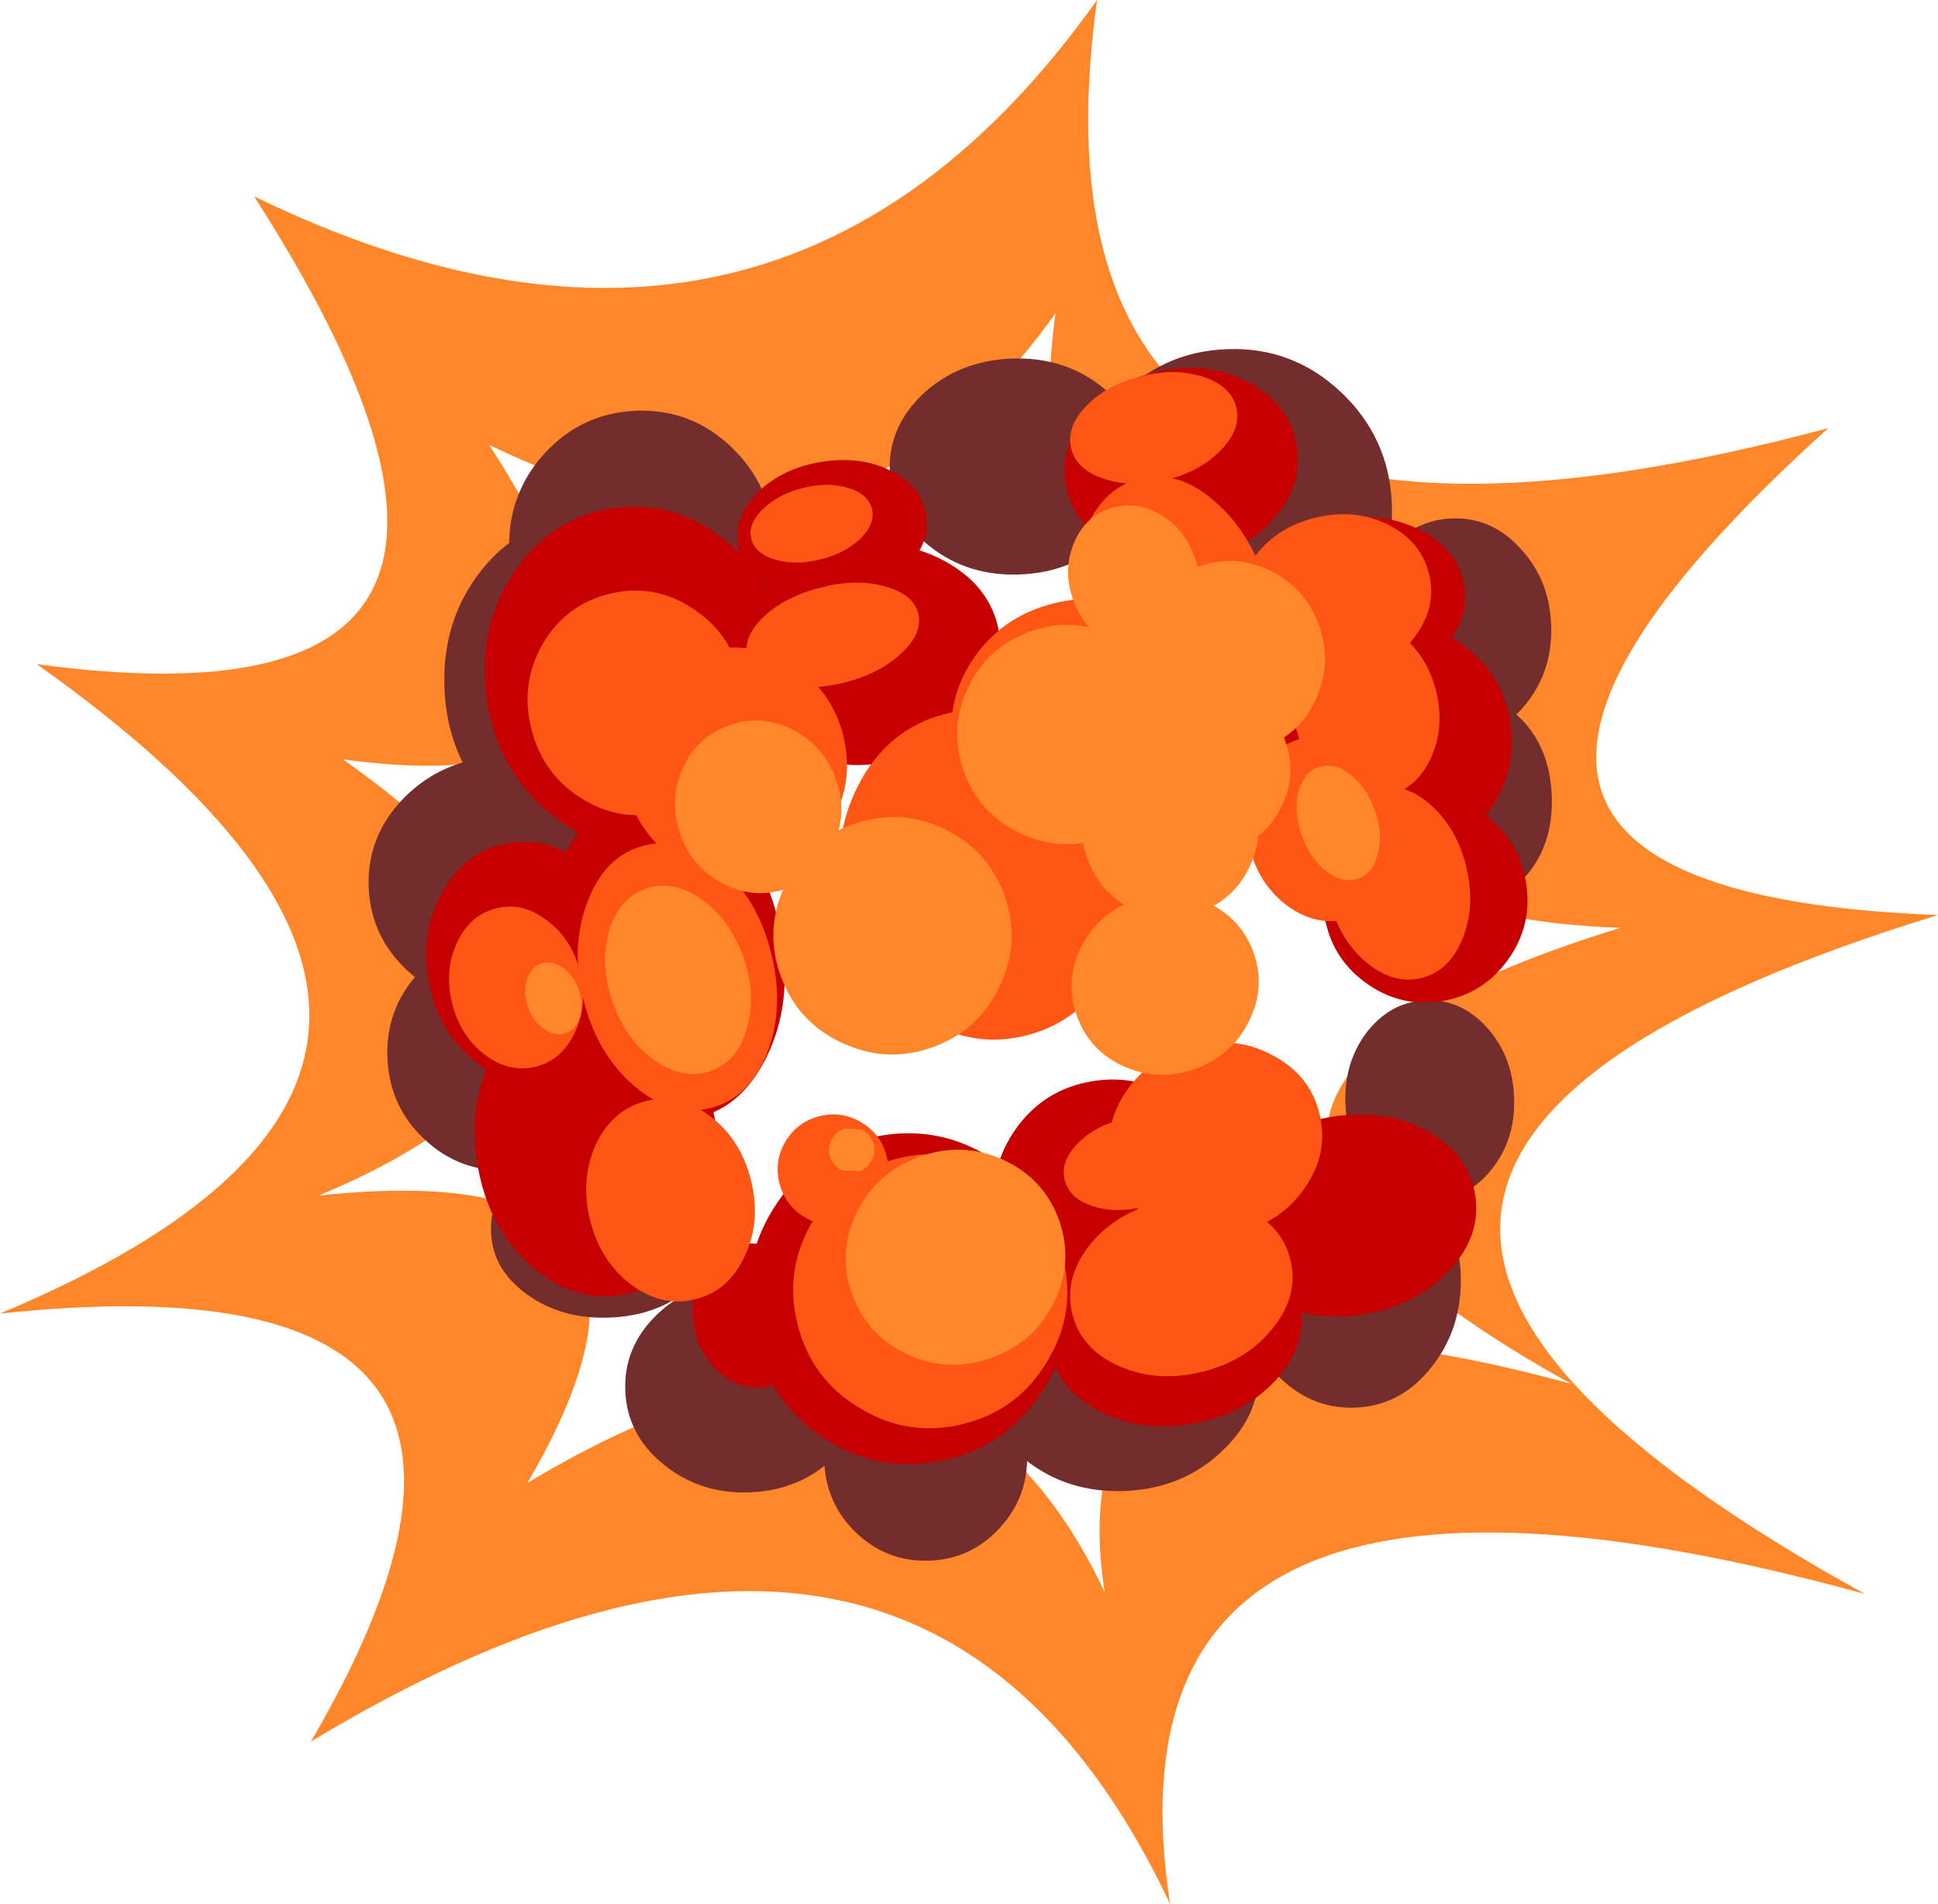 <?xml version="1.0" encoding="UTF-8" standalone="no"?>
<svg xmlns:xlink="http://www.w3.org/1999/xlink" height="497.8px" width="506.75px" xmlns="http://www.w3.org/2000/svg">
  <g transform="matrix(1.0, 0.0, 0.0, 1.0, 250.7, 248.25)">
    <path d="M153.75 -91.2 Q9.6 -52.55 25.3 -166.35 -30.9 -87.25 -122.75 -131.9 -61.4 -36.2 -161.0 -49.7 -62.05 20.3 -167.35 64.35 -62.35 53.2 -112.8 139.5 -5.85 75.0 38.15 168.05 24.0 76.25 160.2 113.6 25.95 39.5 173.0 -5.65 63.5 -9.8 153.75 -91.2 M256.05 -9.0 Q37.1 58.2 236.9 168.5 34.25 112.95 55.25 249.55 -10.2 111.05 -169.4 207.1 -94.35 78.6 -250.7 95.2 -93.9 29.6 -241.1 -74.6 -92.95 -54.5 -184.25 -196.9 -47.55 -130.5 36.15 -248.25 12.7 -78.85 227.35 -136.3 93.05 -15.15 256.05 -9.0" fill="#ff872a" fill-rule="evenodd" stroke="none"/>
    <path d="M-144.85 -39.85 Q-134.8 -49.85 -120.1 -50.4 -105.45 -50.95 -94.75 -41.75 -83.95 -32.55 -83.45 -18.95 -82.9 -5.35 -92.95 4.65 -102.9 14.65 -117.55 15.2 -132.25 15.75 -143.05 6.55 -153.75 -2.65 -154.3 -16.25 -154.8 -29.85 -144.85 -39.85" fill="#742d2d" fill-rule="evenodd" stroke="none"/>
    <path d="M-99.4 -112.6 Q-84.2 -113.15 -72.95 -101.1 -61.65 -88.9 -61.0 -71.25 -60.3 -53.55 -70.6 -40.65 -80.9 -27.65 -96.1 -27.1 -111.35 -26.5 -122.55 -38.6 -133.8 -50.7 -134.5 -68.4 -135.15 -86.05 -124.9 -99.05 -114.65 -112.0 -99.4 -112.6" fill="#742d2d" fill-rule="evenodd" stroke="none"/>
    <path d="M-57.6 -81.15 Q-67.3 -70.3 -81.6 -69.75 -95.9 -69.2 -106.5 -79.25 -117.0 -89.3 -117.55 -104.0 -118.15 -118.75 -108.45 -129.55 -98.65 -140.3 -84.35 -140.85 -70.05 -141.4 -59.55 -131.45 -48.95 -121.4 -48.35 -106.65 -47.8 -91.95 -57.6 -81.15" fill="#742d2d" fill-rule="evenodd" stroke="none"/>
    <path d="M38.95 -107.3 Q29.65 -98.55 16.0 -98.05 2.3 -97.5 -7.7 -105.5 -17.6 -113.3 -18.05 -125.0 -18.5 -136.65 -9.25 -145.35 0.1 -153.95 13.8 -154.5 27.45 -155.0 37.4 -147.15 47.4 -139.2 47.85 -127.55 48.3 -115.85 38.95 -107.3" fill="#742d2d" fill-rule="evenodd" stroke="none"/>
    <path d="M113.25 -116.45 Q113.9 -99.0 102.15 -86.25 90.45 -73.4 73.3 -72.7 56.1 -72.05 43.4 -84.0 30.75 -95.75 30.1 -113.2 29.4 -130.65 41.1 -143.55 52.85 -156.3 70.05 -156.95 87.2 -157.65 99.85 -145.8 112.55 -133.9 113.25 -116.45" fill="#742d2d" fill-rule="evenodd" stroke="none"/>
    <path d="M128.95 -112.7 Q139.25 -113.1 146.75 -104.95 154.45 -96.8 154.9 -84.85 155.35 -72.95 148.35 -64.25 141.45 -55.55 131.15 -55.15 120.8 -54.75 113.2 -62.85 105.6 -71.05 105.15 -82.95 104.7 -94.9 111.6 -103.55 118.6 -112.3 128.95 -112.7" fill="#742d2d" fill-rule="evenodd" stroke="none"/>
    <path d="M124.55 -56.8 Q129.4 -64.3 136.6 -64.6 143.85 -64.85 149.25 -57.75 154.65 -50.6 155.05 -40.2 155.45 -29.75 150.6 -22.25 145.8 -14.7 138.55 -14.45 131.35 -14.15 125.9 -21.3 120.5 -28.4 120.1 -38.85 119.7 -49.25 124.55 -56.8" fill="#742d2d" fill-rule="evenodd" stroke="none"/>
    <path d="M124.55 -56.8 Q129.4 -64.3 136.6 -64.6 143.85 -64.85 149.25 -57.75 154.65 -50.6 155.05 -40.2 155.45 -29.75 150.6 -22.25 145.8 -14.7 138.55 -14.45 131.35 -14.15 125.9 -21.3 120.5 -28.4 120.1 -38.85 119.7 -49.25 124.55 -56.8 Z" fill="none" stroke="#a80f06" stroke-linecap="round" stroke-linejoin="round" stroke-opacity="0.0" stroke-width="6.0"/>
    <path d="M139.45 57.35 Q133.3 65.25 124.15 65.6 115.0 65.95 108.25 58.55 101.55 51.2 101.1 40.3 100.7 29.45 106.8 21.5 113.0 13.65 122.15 13.3 131.3 12.95 138.0 20.3 144.8 27.75 145.2 38.6 145.65 49.5 139.45 57.35" fill="#742d2d" fill-rule="evenodd" stroke="none"/>
    <path d="M139.45 57.35 Q133.3 65.25 124.15 65.6 115.0 65.95 108.25 58.55 101.55 51.2 101.1 40.3 100.7 29.45 106.8 21.5 113.0 13.65 122.15 13.3 131.3 12.95 138.0 20.3 144.8 27.75 145.2 38.6 145.65 49.5 139.45 57.35 Z" fill="none" stroke="#a80f06" stroke-linecap="round" stroke-linejoin="round" stroke-opacity="0.0" stroke-width="6.0"/>
    <path d="M-98.8 4.75 Q-89.65 13.4 -89.15 26.05 -88.65 38.7 -97.15 47.95 -105.6 57.25 -118.1 57.75 -130.6 58.25 -139.8 49.55 -148.9 41.0 -149.4 28.35 -149.9 15.7 -141.45 6.35 -132.95 -2.85 -120.45 -3.35 -107.95 -3.85 -98.8 4.75" fill="#742d2d" fill-rule="evenodd" stroke="none"/>
    <path d="M-98.8 4.75 Q-89.65 13.4 -89.15 26.05 -88.65 38.7 -97.15 47.95 -105.6 57.25 -118.1 57.75 -130.6 58.25 -139.8 49.55 -148.9 41.0 -149.4 28.35 -149.9 15.7 -141.45 6.35 -132.95 -2.85 -120.45 -3.35 -107.95 -3.85 -98.8 4.75 Z" fill="none" stroke="#a80f06" stroke-linecap="round" stroke-linejoin="round" stroke-opacity="0.0" stroke-width="6.0"/>
    <path d="M-71.55 55.25 Q-62.45 61.8 -62.05 71.55 -61.7 81.35 -70.25 88.55 -78.8 95.8 -91.3 96.25 -103.8 96.75 -112.9 90.2 -121.95 83.7 -122.3 73.9 -122.7 64.15 -114.2 56.9 -105.6 49.7 -93.1 49.2 -80.6 48.75 -71.55 55.25" fill="#742d2d" fill-rule="evenodd" stroke="none"/>
    <path d="M-71.55 55.25 Q-62.45 61.8 -62.05 71.55 -61.7 81.35 -70.25 88.55 -78.8 95.8 -91.3 96.25 -103.8 96.75 -112.9 90.2 -121.95 83.7 -122.3 73.9 -122.7 64.15 -114.2 56.9 -105.6 49.7 -93.1 49.2 -80.6 48.75 -71.55 55.25 Z" fill="none" stroke="#a80f06" stroke-linecap="round" stroke-linejoin="round" stroke-opacity="0.0" stroke-width="6.0"/>
    <path d="M-87.2 115.35 Q-87.65 103.8 -78.75 95.3 -69.85 86.9 -56.8 86.4 -43.7 85.9 -34.15 93.55 -24.6 101.35 -24.15 112.9 -23.7 124.45 -32.65 132.85 -41.55 141.45 -54.65 141.95 -67.7 142.45 -77.25 134.6 -86.75 126.9 -87.2 115.35" fill="#742d2d" fill-rule="evenodd" stroke="none"/>
    <path d="M-87.2 115.35 Q-87.65 103.8 -78.75 95.3 -69.85 86.9 -56.8 86.4 -43.7 85.9 -34.15 93.55 -24.6 101.35 -24.15 112.9 -23.7 124.45 -32.65 132.85 -41.55 141.45 -54.65 141.95 -67.7 142.45 -77.25 134.6 -86.75 126.9 -87.2 115.35 Z" fill="none" stroke="#a80f06" stroke-linecap="round" stroke-linejoin="round" stroke-opacity="0.0" stroke-width="6.0"/>
    <path d="M10.8 151.15 Q3.35 159.4 -7.65 159.8 -18.6 160.25 -26.75 152.6 -34.75 145.0 -35.2 133.75 -35.6 122.5 -28.25 114.25 -20.7 106.05 -9.75 105.6 1.25 105.2 9.3 112.8 17.45 120.45 17.85 131.7 18.3 142.95 10.8 151.15" fill="#742d2d" fill-rule="evenodd" stroke="none"/>
    <path d="M10.8 151.15 Q3.35 159.4 -7.65 159.8 -18.6 160.25 -26.75 152.6 -34.75 145.0 -35.2 133.75 -35.6 122.5 -28.25 114.25 -20.7 106.05 -9.75 105.6 1.25 105.2 9.3 112.8 17.45 120.45 17.85 131.7 18.3 142.95 10.8 151.15 Z" fill="none" stroke="#a80f06" stroke-linecap="round" stroke-linejoin="round" stroke-opacity="0.0" stroke-width="6.0"/>
    <path d="M40.9 78.55 Q56.0 77.95 67.0 86.75 78.05 95.65 78.55 108.7 79.05 121.7 68.7 131.3 58.45 141.0 43.35 141.6 28.3 142.15 17.25 133.3 6.2 124.5 5.7 111.5 5.2 98.45 15.55 88.75 25.85 79.1 40.9 78.55" fill="#742d2d" fill-rule="evenodd" stroke="none"/>
    <path d="M40.9 78.55 Q56.0 77.95 67.0 86.75 78.05 95.65 78.55 108.7 79.05 121.7 68.7 131.3 58.45 141.0 43.35 141.6 28.3 142.15 17.25 133.3 6.2 124.5 5.7 111.5 5.2 98.45 15.55 88.75 25.85 79.1 40.9 78.55 Z" fill="none" stroke="#a80f06" stroke-linecap="round" stroke-linejoin="round" stroke-opacity="0.0" stroke-width="6.0"/>
    <path d="M121.8 61.35 Q130.7 70.95 131.25 84.95 131.75 98.95 123.65 109.15 115.65 119.35 103.65 119.8 91.65 120.25 82.75 110.75 73.9 101.15 73.4 87.15 72.85 73.15 80.9 62.95 89.05 52.75 101.05 52.3 113.05 51.85 121.8 61.35" fill="#742d2d" fill-rule="evenodd" stroke="none"/>
    <path d="M121.8 61.35 Q130.7 70.95 131.25 84.95 131.75 98.95 123.65 109.15 115.65 119.35 103.65 119.8 91.65 120.25 82.75 110.75 73.9 101.15 73.4 87.15 72.85 73.15 80.9 62.95 89.05 52.75 101.05 52.3 113.05 51.85 121.8 61.35 Z" fill="none" stroke="#a80f06" stroke-linecap="round" stroke-linejoin="round" stroke-opacity="0.0" stroke-width="6.0"/>
    <path d="M-121.4 26.85 Q-114.1 13.85 -101.2 11.7 -88.25 9.55 -77.25 19.55 -66.2 29.6 -63.5 45.85 -60.8 62.15 -68.05 75.1 -75.2 88.2 -88.15 90.35 -101.05 92.5 -112.2 82.4 -123.15 72.5 -125.85 56.2 -128.55 39.95 -121.4 26.85" fill="#c60000" fill-rule="evenodd" stroke="none"/>
    <path d="M-117.6 -27.85 Q-106.7 -29.65 -97.5 -21.75 -88.2 -13.9 -86.05 -1.0 -83.9 11.95 -90.15 22.4 -96.35 32.9 -107.25 34.7 -118.15 36.5 -127.35 28.6 -136.55 20.7 -138.7 7.75 -140.85 -5.15 -134.7 -15.55 -128.5 -26.05 -117.6 -27.85" fill="#c60000" fill-rule="evenodd" stroke="none"/>
    <path d="M-56.85 77.05 Q-50.45 76.0 -45.05 80.7 -39.5 85.45 -38.25 93.15 -36.95 100.9 -40.65 107.05 -44.25 113.3 -50.65 114.35 -57.05 115.4 -62.5 110.7 -67.95 106.05 -69.25 98.3 -70.5 90.6 -66.9 84.35 -63.25 78.1 -56.85 77.05" fill="#c60000" fill-rule="evenodd" stroke="none"/>
    <path d="M28.15 84.5 Q31.1 102.15 21.05 116.65 11.1 131.15 -6.0 133.95 -23.15 136.8 -37.35 126.35 -51.4 115.8 -54.35 98.15 -57.25 80.5 -47.35 66.05 -37.35 51.5 -20.2 48.65 -3.1 45.85 11.05 56.35 25.25 66.85 28.15 84.5" fill="#c60000" fill-rule="evenodd" stroke="none"/>
    <path d="M89.35 93.45 Q91.05 103.85 82.7 112.8 74.35 121.75 60.75 124.05 47.2 126.3 36.35 120.5 25.55 114.7 23.85 104.3 22.1 93.85 30.45 84.9 38.85 75.95 52.4 73.7 66.0 71.4 76.8 77.2 87.6 83.0 89.35 93.45" fill="#c60000" fill-rule="evenodd" stroke="none"/>
    <path d="M122.25 47.35 Q133.25 53.4 135.0 64.05 136.8 74.7 128.3 83.85 119.85 93.1 106.05 95.35 92.2 97.65 81.25 91.7 70.25 85.75 68.45 75.1 66.7 64.45 75.2 55.2 83.65 46.05 97.5 43.75 111.3 41.5 122.25 47.35" fill="#c60000" fill-rule="evenodd" stroke="none"/>
    <path d="M-83.8 -40.6 Q-71.2 -42.7 -60.25 -31.75 -49.3 -20.8 -46.35 -3.25 -43.45 14.35 -50.3 28.2 -57.15 42.1 -69.75 44.2 -82.3 46.25 -93.25 35.35 -104.2 24.4 -107.1 6.8 -110.05 -10.75 -103.2 -24.6 -96.35 -38.55 -83.8 -40.6" fill="#c60000" fill-rule="evenodd" stroke="none"/>
    <path d="M-44.25 -77.6 Q-41.25 -59.35 -50.7 -44.55 -60.1 -29.6 -76.45 -26.9 -92.85 -24.2 -106.55 -35.25 -120.25 -46.25 -123.25 -64.5 -126.3 -82.8 -116.9 -97.7 -107.5 -112.55 -91.1 -115.25 -74.75 -117.95 -61.05 -107.0 -47.3 -95.9 -44.25 -77.6" fill="#c60000" fill-rule="evenodd" stroke="none"/>
    <path d="M-8.55 -113.75 Q-7.3 -106.35 -13.65 -99.95 -19.95 -93.55 -30.2 -91.85 -40.4 -90.15 -48.45 -94.15 -56.5 -98.15 -57.75 -105.55 -58.95 -112.95 -52.65 -119.4 -46.3 -125.75 -36.1 -127.45 -25.85 -129.15 -17.85 -125.2 -9.75 -121.15 -8.55 -113.75" fill="#c60000" fill-rule="evenodd" stroke="none"/>
    <path d="M-2.9 -101.1 Q8.6 -94.5 10.55 -82.8 12.5 -71.15 3.7 -61.15 -4.95 -51.2 -19.2 -48.85 -33.45 -46.45 -44.95 -53.1 -56.4 -59.7 -58.35 -71.35 -60.3 -83.05 -51.55 -93.05 -42.85 -102.95 -28.6 -105.35 -14.35 -107.7 -2.9 -101.1" fill="#c60000" fill-rule="evenodd" stroke="none"/>
    <path d="M88.4 -131.7 Q90.1 -121.4 82.45 -112.7 74.75 -103.95 62.3 -101.9 49.8 -99.8 39.75 -105.65 29.7 -111.35 28.0 -121.65 26.3 -131.95 33.95 -140.75 41.6 -149.4 54.1 -151.5 66.55 -153.55 76.65 -147.8 86.7 -142.0 88.4 -131.7" fill="#c60000" fill-rule="evenodd" stroke="none"/>
    <path d="M126.3 -78.2 Q119.0 -70.35 107.15 -68.4 95.3 -66.4 85.8 -71.45 76.35 -76.55 74.85 -85.65 73.3 -94.8 80.65 -102.65 87.95 -110.5 99.8 -112.5 111.65 -114.45 121.15 -109.4 130.6 -104.35 132.15 -95.2 133.65 -86.1 126.3 -78.2" fill="#c60000" fill-rule="evenodd" stroke="none"/>
    <path d="M130.35 -80.65 Q141.95 -72.9 144.2 -59.6 146.4 -46.25 137.9 -35.15 129.45 -24.05 115.25 -21.7 101.0 -19.35 89.4 -27.1 77.85 -34.85 75.65 -48.2 73.4 -61.5 81.85 -72.6 90.35 -83.7 104.6 -86.05 118.8 -88.4 130.35 -80.65" fill="#c60000" fill-rule="evenodd" stroke="none"/>
    <path d="M143.7 2.55 Q137.25 11.65 126.35 13.5 115.45 15.3 106.4 8.7 97.45 2.25 95.6 -8.85 93.75 -19.95 100.15 -29.1 106.6 -38.1 117.5 -39.9 128.4 -41.75 137.45 -35.25 146.45 -28.7 148.3 -17.6 150.15 -6.5 143.7 2.55" fill="#c60000" fill-rule="evenodd" stroke="none"/>
    <path d="M57.7 39.75 Q67.95 47.1 70.05 59.6 72.15 72.15 64.8 82.5 57.4 92.75 44.9 94.8 32.35 96.9 22.1 89.55 11.8 82.2 9.7 69.65 7.6 57.15 15.0 46.8 22.35 36.55 34.9 34.45 47.4 32.4 57.7 39.75" fill="#c60000" fill-rule="evenodd" stroke="none"/>
    <path d="M-99.05 5.75 Q-96.9 14.35 -100.35 21.65 -103.7 28.9 -110.6 30.65 -117.5 32.35 -123.9 27.55 -130.3 22.75 -132.45 14.15 -134.6 5.6 -131.25 -1.7 -127.85 -9.05 -120.95 -10.75 -114.05 -12.5 -107.7 -7.6 -101.2 -2.8 -99.05 5.75" fill="#ff5515" fill-rule="evenodd" stroke="none"/>
    <path d="M-82.15 -27.2 Q-72.0 -29.75 -62.25 -21.5 -52.6 -13.25 -49.05 0.95 -45.5 15.15 -50.1 27.05 -54.75 38.9 -64.9 41.45 -75.1 44.0 -84.8 35.75 -94.55 27.45 -98.1 13.25 -101.65 -0.95 -96.95 -12.8 -92.35 -24.65 -82.15 -27.2" fill="#ff5515" fill-rule="evenodd" stroke="none"/>
    <path d="M-65.15 43.5 Q-57.0 49.6 -54.35 60.3 -51.65 71.0 -55.95 80.15 -60.15 89.3 -68.85 91.45 -77.6 93.65 -85.7 87.6 -93.7 81.55 -96.4 70.85 -99.05 60.15 -94.9 50.95 -90.55 41.85 -81.8 39.65 -73.1 37.5 -65.15 43.5" fill="#ff5515" fill-rule="evenodd" stroke="none"/>
    <path d="M-38.15 70.95 Q-30.5 58.3 -16.15 54.7 -1.8 51.1 10.85 58.65 23.65 66.3 27.25 80.65 30.85 95.0 23.15 107.65 15.6 120.45 1.25 124.05 -13.1 127.65 -25.85 119.95 -38.55 112.4 -42.15 98.05 -45.75 83.7 -38.15 70.95" fill="#ff5515" fill-rule="evenodd" stroke="none"/>
    <path d="M-18.85 54.1 Q-17.4 59.9 -20.5 65.0 -23.6 70.2 -29.4 71.65 -35.2 73.1 -40.3 70.0 -45.45 66.9 -46.9 61.1 -48.35 55.3 -45.3 50.2 -42.2 45.05 -36.4 43.6 -30.6 42.15 -25.5 45.2 -20.3 48.3 -18.85 54.1" fill="#ff5515" fill-rule="evenodd" stroke="none"/>
    <path d="M74.35 67.4 Q84.4 71.8 86.7 81.05 89.05 90.3 82.25 98.85 75.6 107.4 63.8 110.4 51.95 113.35 41.95 108.95 32.05 104.6 29.7 95.35 27.4 86.1 34.05 77.5 40.8 68.95 52.65 66.0 64.45 63.0 74.35 67.4" fill="#ff5515" fill-rule="evenodd" stroke="none"/>
    <path d="M-3.45 -61.6 Q11.7 -65.4 25.5 -55.8 39.4 -46.15 43.8 -28.75 48.15 -11.3 40.45 3.65 32.75 18.7 17.6 22.5 2.4 26.3 -11.4 16.65 -25.25 7.1 -29.6 -10.35 -34.0 -27.75 -26.35 -42.8 -18.65 -57.8 -3.45 -61.6" fill="#ff5515" fill-rule="evenodd" stroke="none"/>
    <path d="M-30.2 -55.9 Q-27.2 -43.8 -33.35 -33.2 -39.45 -22.5 -51.15 -19.6 -62.85 -16.65 -73.3 -23.15 -83.7 -29.65 -86.7 -41.75 -89.75 -53.85 -83.65 -64.45 -77.5 -75.1 -65.8 -78.05 -54.1 -80.95 -43.7 -74.5 -33.25 -68.0 -30.2 -55.9" fill="#ff5515" fill-rule="evenodd" stroke="none"/>
    <path d="M-70.1 -89.5 Q-59.95 -83.15 -56.95 -71.4 -54.0 -59.6 -60.0 -49.25 -65.85 -38.85 -77.25 -36.0 -88.6 -33.15 -98.75 -39.55 -108.8 -45.85 -111.75 -57.65 -114.75 -69.4 -108.85 -79.8 -102.85 -90.1 -91.5 -92.95 -80.1 -95.8 -70.1 -89.5" fill="#ff5515" fill-rule="evenodd" stroke="none"/>
    <path d="M-10.6 -87.85 Q-9.3 -82.75 -15.0 -77.45 -20.6 -72.15 -29.8 -69.8 -39.05 -67.5 -46.55 -69.55 -53.95 -71.55 -55.25 -76.65 -56.55 -81.75 -50.95 -87.05 -45.25 -92.35 -36.0 -94.65 -26.8 -97.0 -19.4 -94.95 -11.9 -92.95 -10.6 -87.85" fill="#ff5515" fill-rule="evenodd" stroke="none"/>
    <path d="M66.45 -67.25 Q69.7 -54.15 62.2 -42.4 54.7 -30.6 40.75 -27.1 26.75 -23.6 14.55 -30.45 2.35 -37.25 -0.9 -50.35 -4.2 -63.45 3.3 -75.25 10.85 -87.0 24.85 -90.5 38.8 -94.0 50.95 -87.2 63.15 -80.35 66.45 -67.25" fill="#ff5515" fill-rule="evenodd" stroke="none"/>
    <path d="M-22.7 -115.25 Q-21.75 -111.4 -25.65 -107.5 -29.55 -103.65 -36.1 -102.0 -42.65 -100.35 -47.95 -101.9 -53.3 -103.5 -54.25 -107.35 -55.25 -111.2 -51.25 -115.1 -47.35 -119.0 -40.8 -120.65 -34.25 -122.3 -28.95 -120.7 -23.7 -119.1 -22.7 -115.25" fill="#ff5515" fill-rule="evenodd" stroke="none"/>
    <path d="M72.55 -141.8 Q73.95 -136.2 68.65 -130.65 63.3 -125.05 54.4 -122.8 45.5 -120.6 38.15 -123.0 30.8 -125.35 29.4 -130.95 28.0 -136.5 33.35 -142.1 38.7 -147.65 47.6 -149.85 56.5 -152.1 63.85 -149.75 71.15 -147.35 72.55 -141.8" fill="#ff5515" fill-rule="evenodd" stroke="none"/>
    <path d="M47.3 -123.1 Q57.5 -125.65 67.35 -116.8 77.3 -107.95 81.1 -92.85 84.85 -77.75 80.3 -65.2 75.75 -52.75 65.55 -50.2 55.3 -47.6 45.4 -56.45 35.5 -65.35 31.75 -80.45 27.95 -95.55 32.45 -108.05 37.05 -120.5 47.3 -123.1" fill="#ff5515" fill-rule="evenodd" stroke="none"/>
    <path d="M122.95 -98.3 Q125.1 -89.7 119.35 -81.9 113.7 -73.95 103.5 -71.4 93.3 -68.85 84.55 -73.15 75.85 -77.35 73.7 -85.95 71.5 -94.6 77.2 -102.45 82.9 -110.3 93.1 -112.85 103.3 -115.4 112.0 -111.2 120.75 -106.95 122.95 -98.3" fill="#ff5515" fill-rule="evenodd" stroke="none"/>
    <path d="M100.65 -85.85 Q108.25 -87.75 115.35 -82.4 122.4 -77.05 124.8 -67.6 127.15 -58.1 123.45 -50.05 119.7 -42.0 112.1 -40.1 104.55 -38.2 97.5 -43.5 90.4 -48.85 88.05 -58.35 85.65 -67.8 89.4 -75.85 93.1 -83.95 100.65 -85.85" fill="#ff5515" fill-rule="evenodd" stroke="none"/>
    <path d="M63.45 51.3 Q64.6 56.05 60.25 60.75 55.85 65.4 48.45 67.25 41.05 69.1 34.95 67.1 28.85 65.05 27.7 60.3 26.5 55.6 30.9 50.95 35.3 46.25 42.7 44.4 50.1 42.55 56.2 44.6 62.25 46.6 63.45 51.3" fill="#ff5515" fill-rule="evenodd" stroke="none"/>
    <path d="M94.3 42.85 Q96.85 53.0 90.65 62.1 84.6 71.15 73.35 74.0 62.1 76.8 52.3 71.7 42.65 66.55 40.1 56.4 37.6 46.3 43.65 37.25 49.85 28.1 61.1 25.3 72.35 22.45 82.0 27.65 91.8 32.75 94.3 42.85" fill="#ff5515" fill-rule="evenodd" stroke="none"/>
    <path d="M123.0 -38.15 Q130.05 -32.15 132.65 -21.85 135.2 -11.55 131.8 -3.0 128.4 5.6 121.05 7.45 113.65 9.3 106.55 3.35 99.45 -2.6 96.9 -12.9 94.3 -23.2 97.75 -31.8 101.15 -40.4 108.55 -42.25 115.9 -44.1 123.0 -38.15" fill="#ff5515" fill-rule="evenodd" stroke="none"/>
    <path d="M105.4 -51.75 Q112.95 -46.25 115.4 -36.5 117.85 -26.75 113.8 -18.35 109.85 -9.95 101.65 -7.95 93.5 -5.9 85.95 -11.4 78.5 -16.9 76.05 -26.65 73.6 -36.4 77.55 -44.8 81.65 -53.15 89.8 -55.2 98.0 -57.2 105.4 -51.75" fill="#ff5515" fill-rule="evenodd" stroke="none"/>
    <path d="M-26.7 68.75 Q-21.5 58.25 -10.3 54.2 0.9 50.15 11.5 54.95 22.25 59.8 26.2 70.7 30.1 81.6 24.95 92.15 19.85 102.7 8.65 106.75 -2.55 110.8 -13.25 105.95 -23.95 101.1 -27.85 90.2 -31.8 79.3 -26.7 68.75" fill="#ff872a" fill-rule="evenodd" stroke="none"/>
    <path d="M-43.55 -57.55 Q-35.35 -53.4 -32.15 -44.6 -29.0 -35.8 -32.7 -27.45 -36.4 -19.0 -44.8 -16.0 -53.2 -12.95 -61.4 -17.1 -69.6 -21.15 -72.75 -29.95 -75.95 -38.75 -72.25 -47.2 -68.55 -55.55 -60.15 -58.6 -51.75 -61.6 -43.55 -57.55" fill="#ff872a" fill-rule="evenodd" stroke="none"/>
    <path d="M11.95 -14.15 Q16.3 -2.1 10.75 9.5 5.3 21.2 -6.8 25.55 -18.9 29.9 -30.6 24.4 -42.2 19.0 -46.55 6.95 -50.9 -5.05 -45.45 -16.75 -39.9 -28.35 -27.8 -32.7 -15.7 -37.05 -4.1 -31.65 7.6 -26.15 11.95 -14.15" fill="#ff872a" fill-rule="evenodd" stroke="none"/>
    <path d="M52.35 -113.95 Q58.9 -110.25 61.65 -102.7 64.35 -95.2 61.6 -88.2 58.9 -81.15 52.35 -78.8 45.8 -76.45 39.2 -80.1 32.65 -83.8 29.95 -91.3 27.2 -98.85 29.95 -105.85 32.65 -112.85 39.2 -115.2 45.75 -117.55 52.35 -113.95" fill="#ff872a" fill-rule="evenodd" stroke="none"/>
    <path d="M49.25 -87.4 Q53.45 -96.75 62.9 -100.15 72.3 -103.55 81.45 -99.05 90.7 -94.5 94.2 -84.75 97.7 -75.0 93.5 -65.7 89.35 -56.3 79.95 -52.9 70.5 -49.5 61.3 -54.05 52.15 -58.55 48.65 -68.3 45.15 -78.05 49.25 -87.4" fill="#ff872a" fill-rule="evenodd" stroke="none"/>
    <path d="M18.6 -83.1 Q29.75 -87.1 40.45 -82.1 51.2 -77.05 55.2 -65.9 59.25 -54.75 54.15 -44.05 49.15 -33.25 38.0 -29.25 26.85 -25.25 16.1 -30.35 5.4 -35.35 1.35 -46.5 -2.65 -57.65 2.4 -68.4 7.45 -79.1 18.6 -83.1" fill="#ff872a" fill-rule="evenodd" stroke="none"/>
    <path d="M-22.45 50.4 Q-21.6 52.7 -22.65 54.9 -23.7 57.15 -25.95 58.0 L-30.5 57.75 Q-32.75 56.75 -33.6 54.45 -34.4 52.15 -33.35 49.9 -32.3 47.65 -30.0 46.85 L-25.5 47.05 Q-23.25 48.1 -22.45 50.4" fill="#ff872a" fill-rule="evenodd" stroke="none"/>
    <path d="M-112.6 15.15 Q-113.95 11.4 -112.95 8.05 -112.0 4.7 -109.25 3.7 -106.55 2.75 -103.65 4.7 -100.8 6.65 -99.45 10.4 -98.1 14.2 -99.0 17.55 -100.0 20.9 -102.7 21.85 -105.45 22.85 -108.3 20.9 -111.25 18.95 -112.6 15.15" fill="#ff872a" fill-rule="evenodd" stroke="none"/>
    <path d="M-81.95 -15.85 Q-74.85 -18.4 -67.45 -13.25 -59.95 -8.05 -56.4 1.8 -52.85 11.65 -55.35 20.4 -57.7 29.2 -64.8 31.75 -71.85 34.3 -79.4 29.1 -86.85 23.95 -90.4 14.1 -93.95 4.25 -91.5 -4.55 -89.0 -13.3 -81.95 -15.85" fill="#ff872a" fill-rule="evenodd" stroke="none"/>
    <path d="M44.75 -56.55 Q48.65 -64.85 57.2 -67.95 65.75 -71.0 73.95 -67.1 82.2 -63.2 85.35 -54.55 88.45 -45.9 84.55 -37.7 80.75 -29.4 72.2 -26.35 63.65 -23.25 55.35 -27.15 47.15 -31.05 44.05 -39.7 40.9 -48.35 44.75 -56.55" fill="#ff872a" fill-rule="evenodd" stroke="none"/>
    <path d="M65.0 -52.3 Q73.65 -48.25 76.9 -39.25 80.15 -30.25 76.05 -21.65 72.05 -13.05 63.05 -9.8 54.05 -6.55 45.4 -10.6 36.9 -14.65 33.65 -23.65 30.4 -32.65 34.35 -41.25 38.45 -49.85 47.45 -53.1 56.45 -56.35 65.0 -52.3" fill="#ff872a" fill-rule="evenodd" stroke="none"/>
    <path d="M75.85 18.8 Q71.45 27.75 61.9 31.2 52.35 34.65 43.25 30.6 34.2 26.6 30.9 17.4 27.6 8.25 32.0 -0.65 36.45 -9.5 46.0 -12.95 55.55 -16.4 64.6 -12.45 73.75 -8.4 77.05 0.75 80.35 9.95 75.85 18.8" fill="#ff872a" fill-rule="evenodd" stroke="none"/>
    <path d="M89.75 -29.65 Q87.55 -35.7 88.75 -41.0 90.05 -46.2 94.0 -47.65 97.9 -49.05 102.2 -45.85 106.55 -42.55 108.75 -36.5 110.95 -30.45 109.65 -25.2 108.4 -19.95 104.5 -18.55 100.55 -17.1 96.2 -20.35 91.95 -23.6 89.75 -29.65" fill="#ff872a" fill-rule="evenodd" stroke="none"/>
  </g>
</svg>
